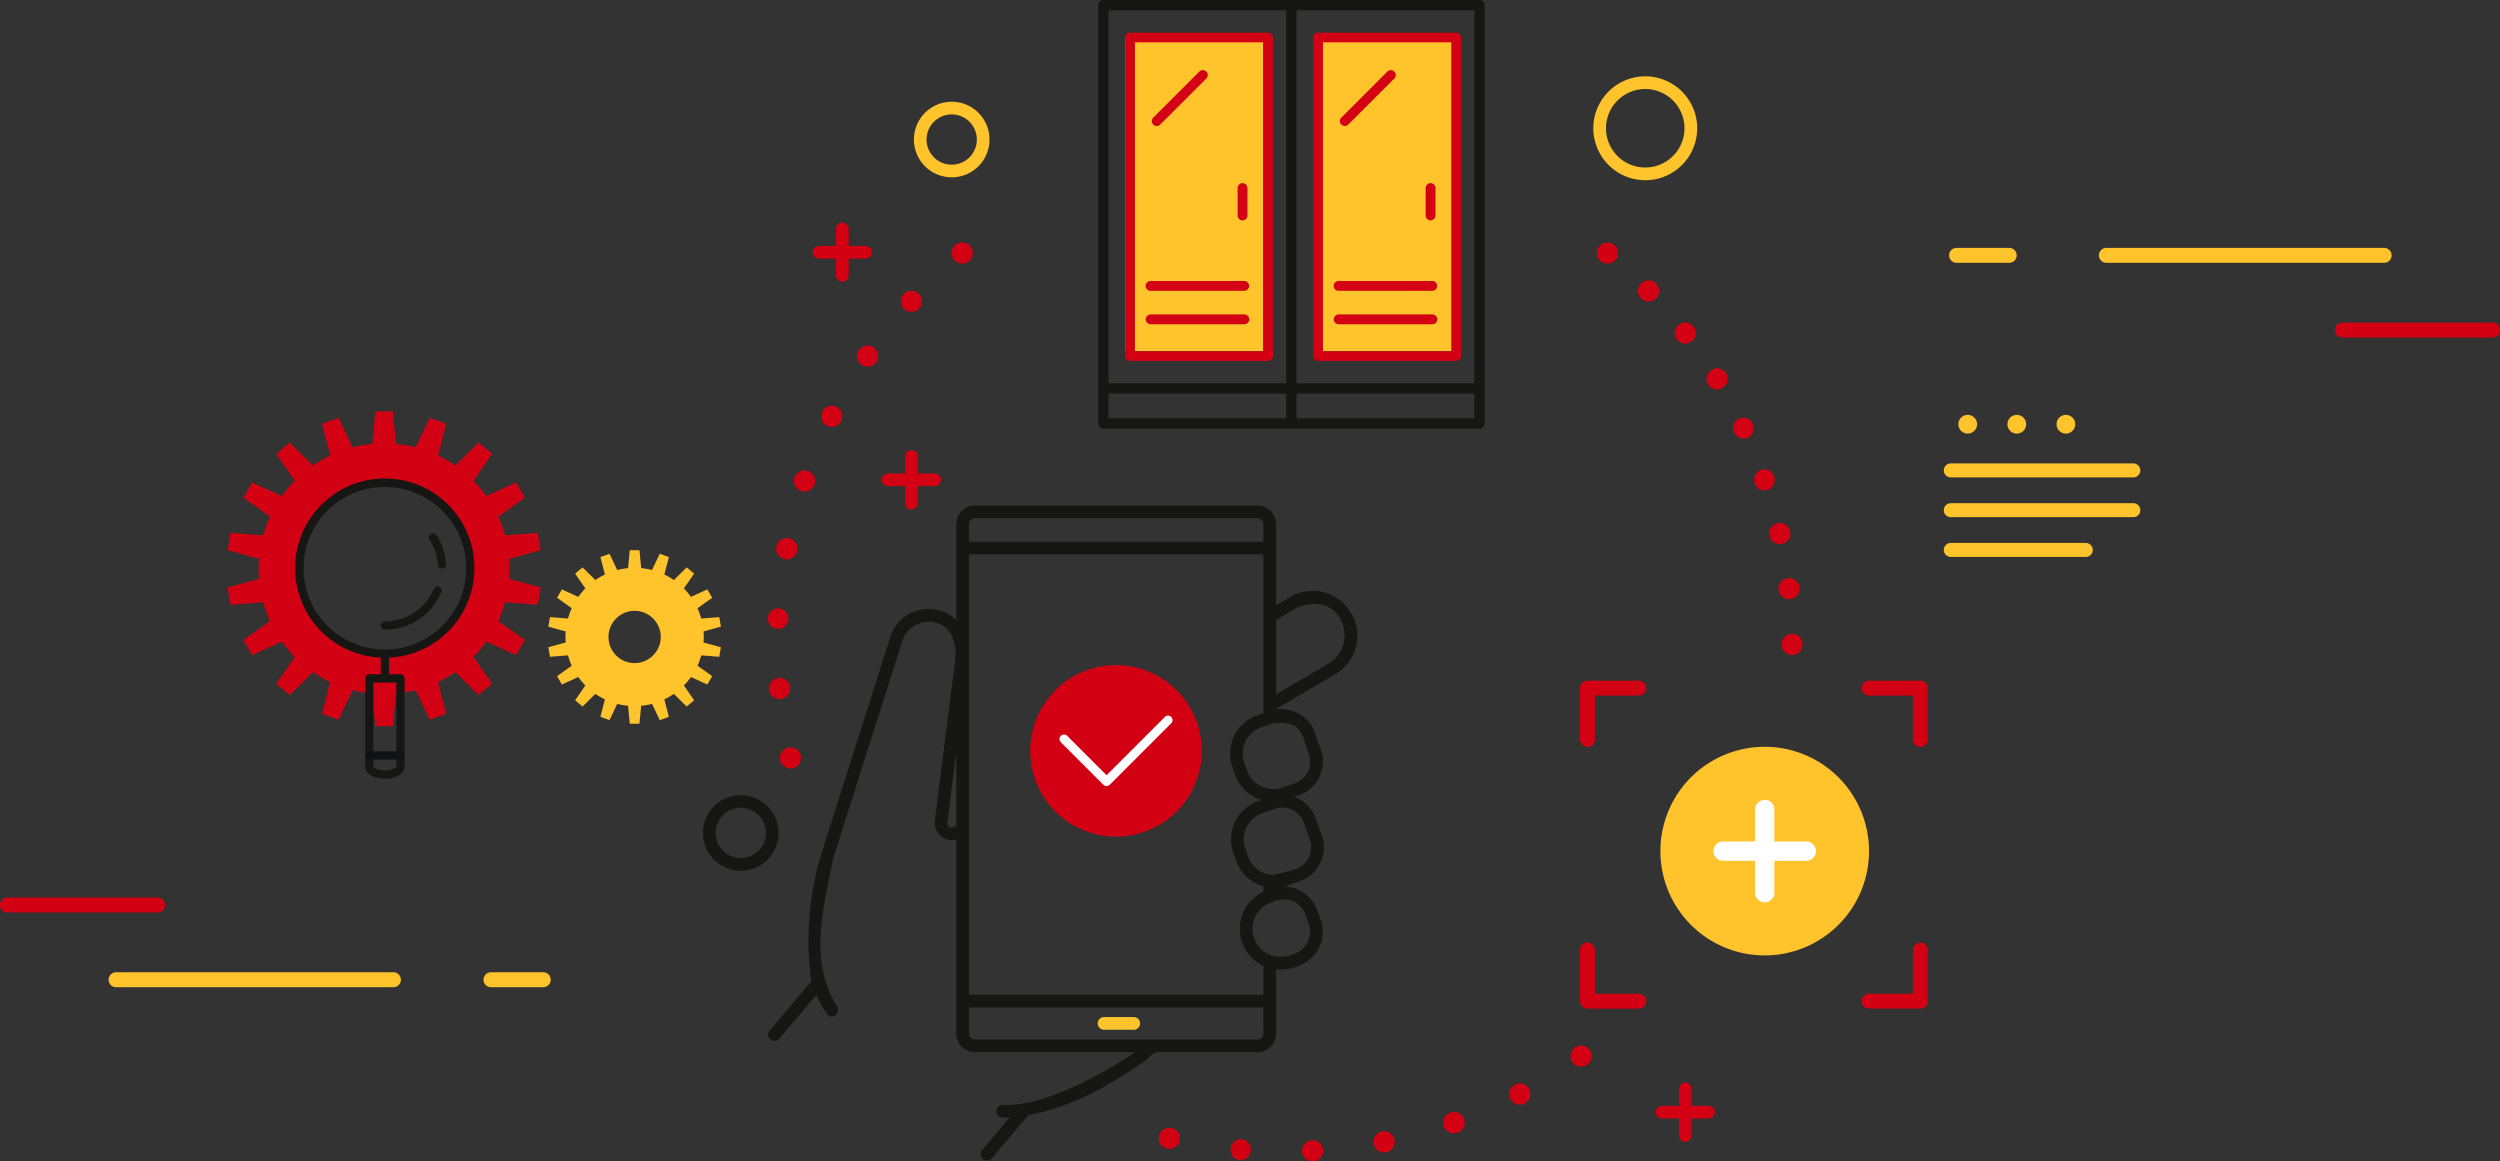 <svg xmlns="http://www.w3.org/2000/svg" xmlns:xlink="http://www.w3.org/1999/xlink" width="566.929" height="263.369" viewBox="0 0 566.929 263.369">
  <rect x="0" y="0" width="566.929" height="263.369" fill="#333333" stroke="none"/>
  <defs>
    <clipPath id="clip-path">
      <rect id="Rectángulo_2357" data-name="Rectángulo 2357" width="566.929" height="263.369" transform="translate(0.48 10.048)" fill="none"/>
    </clipPath>
  </defs>
  <g id="img_autoevaluacion" transform="translate(-0.48 -10.048)">
    <g id="Grupo_8064" data-name="Grupo 8064">
      <g id="Grupo_8063" data-name="Grupo 8063" clip-path="url(#clip-path)">
        <path id="Trazado_7657" data-name="Trazado 7657" d="M373.574,30.234a8.9,8.9,0,1,1-8.9,8.9,8.913,8.913,0,0,1,8.9-8.9m0,20.681A11.778,11.778,0,1,0,361.8,39.137a11.793,11.793,0,0,0,11.778,11.778" fill="#ffc42c"/>
        <path id="Trazado_7658" data-name="Trazado 7658" d="M216.3,35.993a5.7,5.7,0,1,1-5.7,5.7,5.7,5.7,0,0,1,5.7-5.7m0,14.266a8.57,8.57,0,1,0-8.57-8.57,8.579,8.579,0,0,0,8.57,8.57" fill="#ffc42c"/>
        <path id="Trazado_7659" data-name="Trazado 7659" d="M387.921,260.83h-3.84v-3.839a1.437,1.437,0,1,0-2.874,0v3.839h-3.84a1.438,1.438,0,0,0,0,2.876h3.84v3.839a1.437,1.437,0,1,0,2.874,0v-3.839h3.84a1.438,1.438,0,0,0,0-2.876" fill="#d30014"/>
        <path id="Trazado_7660" data-name="Trazado 7660" d="M201.873,120.287h3.84v3.839a1.438,1.438,0,1,0,2.875,0v-3.839h3.839a1.438,1.438,0,1,0,0-2.876h-3.839v-3.839a1.438,1.438,0,1,0-2.875,0v3.839h-3.84a1.438,1.438,0,0,0,0,2.876" fill="#d30014"/>
        <path id="Trazado_7661" data-name="Trazado 7661" d="M186.214,68.7h3.84v3.84a1.438,1.438,0,0,0,2.875,0V68.7h3.839a1.438,1.438,0,0,0,0-2.876h-3.839V61.989a1.438,1.438,0,1,0-2.875,0v3.838h-3.84a1.438,1.438,0,0,0,0,2.876" fill="#d30014"/>
        <path id="Trazado_7662" data-name="Trazado 7662" d="M409.076,155.263a3.4,3.4,0,0,0-.221-.412,2.852,2.852,0,0,0-.3-.365,3.468,3.468,0,0,0-.364-.3,2.344,2.344,0,0,0-.412-.221,2.686,2.686,0,0,0-.451-.134,2.182,2.182,0,0,0-.938,0,2.369,2.369,0,0,0-.451.134,2.344,2.344,0,0,0-.412.221,2.62,2.62,0,0,0-.365.3,2.408,2.408,0,0,0,0,3.393,2.87,2.87,0,0,0,.365.3,2.556,2.556,0,0,0,.412.22,2.3,2.3,0,0,0,.451.134,2.316,2.316,0,0,0,.938,0,2.6,2.6,0,0,0,.451-.134,2.556,2.556,0,0,0,.412-.22,3.92,3.92,0,0,0,.364-.3,2.444,2.444,0,0,0,.7-1.7,2.675,2.675,0,0,0-.048-.47,2.456,2.456,0,0,0-.134-.45" fill="#d30014"/>
        <path id="Trazado_7663" data-name="Trazado 7663" d="M403.8,143.79a2.394,2.394,0,0,0,2.377,2.137,2.461,2.461,0,0,0,.258-.009,2.4,2.4,0,1,0-2.635-2.128" fill="#d30014"/>
        <path id="Trazado_7664" data-name="Trazado 7664" d="M381.176,83.688a2.393,2.393,0,1,0,3.354.412,2.4,2.4,0,0,0-3.354-.412" fill="#d30014"/>
        <path id="Trazado_7665" data-name="Trazado 7665" d="M387.828,97.24a2.4,2.4,0,0,0,2.04,1.141,2.333,2.333,0,0,0,1.257-.365,2.4,2.4,0,1,0-3.3-.776" fill="#d30014"/>
        <path id="Trazado_7666" data-name="Trazado 7666" d="M394.872,104.945a2.4,2.4,0,0,0,1.025,4.562,2.294,2.294,0,0,0,1.025-.23,2.4,2.4,0,0,0-2.05-4.332" fill="#d30014"/>
        <path id="Trazado_7667" data-name="Trazado 7667" d="M372.656,74.305a2.4,2.4,0,1,0,3.382.047,2.4,2.4,0,0,0-3.382-.047" fill="#d30014"/>
        <path id="Trazado_7668" data-name="Trazado 7668" d="M399.885,116.581a2.4,2.4,0,0,0,.785,4.668,2.482,2.482,0,0,0,.777-.135,2.4,2.4,0,0,0-1.562-4.533" fill="#d30014"/>
        <path id="Trazado_7669" data-name="Trazado 7669" d="M403.584,128.7a2.4,2.4,0,0,0,.517,4.745,2.563,2.563,0,0,0,.528-.058,2.4,2.4,0,0,0-1.045-4.687" fill="#d30014"/>
        <path id="Trazado_7670" data-name="Trazado 7670" d="M365.007,69.829a2.4,2.4,0,0,0,1.7-4.092,2.486,2.486,0,0,0-3.393,0,2.4,2.4,0,0,0,1.7,4.092" fill="#d30014"/>
        <path id="Trazado_7671" data-name="Trazado 7671" d="M267.871,267.283a2.092,2.092,0,0,0-.221-.412,1.842,1.842,0,0,0-.3-.364,2.137,2.137,0,0,0-.364-.3,2.551,2.551,0,0,0-.412-.219,2.321,2.321,0,0,0-.451-.144,2.446,2.446,0,0,0-2.166.661,2.289,2.289,0,0,0-.3.364,3,3,0,0,0-.221.412,2.451,2.451,0,0,0-.132.442,2.557,2.557,0,0,0-.048.469,2.414,2.414,0,0,0,.048.469,2.38,2.38,0,0,0,.132.451,2.941,2.941,0,0,0,.221.412,2.281,2.281,0,0,0,.3.363,2.4,2.4,0,0,0,1.7.7,1.924,1.924,0,0,0,.47-.048,2.514,2.514,0,0,0,.451-.134,2.563,2.563,0,0,0,.412-.221,2.137,2.137,0,0,0,.364-.3,1.835,1.835,0,0,0,.3-.363,2.064,2.064,0,0,0,.221-.412,2.538,2.538,0,0,0,.134-.451,1.873,1.873,0,0,0,.048-.469,1.957,1.957,0,0,0-.048-.469,2.629,2.629,0,0,0-.134-.442" fill="#d30014"/>
        <path id="Trazado_7672" data-name="Trazado 7672" d="M282.008,268.376a2.4,2.4,0,0,0-.412,4.773c.066,0,.143.009.211.009a2.4,2.4,0,0,0,.2-4.782" fill="#d30014"/>
        <path id="Trazado_7673" data-name="Trazado 7673" d="M298.023,268.635a2.392,2.392,0,0,0,.125,4.782h.134a2.394,2.394,0,1,0-.259-4.782" fill="#d30014"/>
        <path id="Trazado_7674" data-name="Trazado 7674" d="M344.008,256.022a2.394,2.394,0,1,0,3.231,1.006,2.388,2.388,0,0,0-3.231-1.006" fill="#d30014"/>
        <path id="Trazado_7675" data-name="Trazado 7675" d="M329.335,262.4a2.4,2.4,0,0,0,.8,4.657,2.247,2.247,0,0,0,.8-.134,2.4,2.4,0,1,0-1.591-4.523" fill="#d30014"/>
        <path id="Trazado_7676" data-name="Trazado 7676" d="M313.9,266.641a2.394,2.394,0,0,0,.46,4.744,2.585,2.585,0,0,0,.47-.048,2.394,2.394,0,0,0-.93-4.7" fill="#d30014"/>
        <path id="Trazado_7677" data-name="Trazado 7677" d="M361.241,248.632a2.564,2.564,0,0,0-.221-.421,3.279,3.279,0,0,0-.3-.364,4.54,4.54,0,0,0-.364-.3,3.258,3.258,0,0,0-.412-.22,2.633,2.633,0,0,0-.451-.134,2.549,2.549,0,0,0-.938,0,2.37,2.37,0,0,0-.451.134,3.26,3.26,0,0,0-.412.22,3.378,3.378,0,0,0-.365.3,3.272,3.272,0,0,0-.3.364,2.42,2.42,0,0,0-.221.421,2.306,2.306,0,0,0-.134.442,1.918,1.918,0,0,0-.048.469,1.874,1.874,0,0,0,.048.469,2.462,2.462,0,0,0,.134.451,2.344,2.344,0,0,0,.221.412,2.226,2.226,0,0,0,.3.365,2.409,2.409,0,0,0,1.7.7,1.918,1.918,0,0,0,.469-.048,2.726,2.726,0,0,0,.451-.134,2.412,2.412,0,0,0,.412-.221,2.563,2.563,0,0,0,.364-.3,2.23,2.23,0,0,0,.3-.365,2.448,2.448,0,0,0,.4-1.332,2.574,2.574,0,0,0-.048-.469,2.3,2.3,0,0,0-.134-.442" fill="#d30014"/>
        <path id="Trazado_7678" data-name="Trazado 7678" d="M219.6,65.219a2.367,2.367,0,0,0-.441-.134,2.435,2.435,0,0,0-2.166.651,2.408,2.408,0,0,0,0,3.393,2.447,2.447,0,0,0,1.7.7,2.675,2.675,0,0,0,.469-.048,2.367,2.367,0,0,0,.441-.134,2.786,2.786,0,0,0,.422-.221,3.764,3.764,0,0,0,.364-.3,2.408,2.408,0,0,0,0-3.393,3.6,3.6,0,0,0-.364-.3,3.324,3.324,0,0,0-.422-.221" fill="#d30014"/>
        <path id="Trazado_7679" data-name="Trazado 7679" d="M207.146,80.774a2.4,2.4,0,1,0-1.62-.633,2.4,2.4,0,0,0,1.62.633" fill="#d30014"/>
        <path id="Trazado_7680" data-name="Trazado 7680" d="M186.952,103.393a2.393,2.393,0,0,0,1.063,3.211,2.3,2.3,0,0,0,1.074.259,2.4,2.4,0,1,0-2.137-3.47" fill="#d30014"/>
        <path id="Trazado_7681" data-name="Trazado 7681" d="M195.252,89.438a2.394,2.394,0,1,0,3.335-.6,2.393,2.393,0,0,0-3.335.6" fill="#d30014"/>
        <path id="Trazado_7682" data-name="Trazado 7682" d="M179.658,165.978a2.4,2.4,0,1,0-2.4,2.6,1.6,1.6,0,0,0,.212-.009,2.387,2.387,0,0,0,2.184-2.587" fill="#d30014"/>
        <path id="Trazado_7683" data-name="Trazado 7683" d="M178.431,136.852a2.56,2.56,0,0,0,.451.047,2.42,2.42,0,1,0-.451-.047" fill="#d30014"/>
        <path id="Trazado_7684" data-name="Trazado 7684" d="M176.869,152.675h.115a2.335,2.335,0,1,0-.115,0" fill="#d30014"/>
        <path id="Trazado_7685" data-name="Trazado 7685" d="M182.169,121.392a2.395,2.395,0,1,0-1.5-3.038,2.4,2.4,0,0,0,1.5,3.038" fill="#d30014"/>
        <path id="Trazado_7686" data-name="Trazado 7686" d="M179.725,184.313a2.432,2.432,0,0,0,1.7-.7,2.408,2.408,0,0,0,.7-1.7,2.58,2.58,0,0,0-.038-.471,2.455,2.455,0,0,0-.144-.45,2.37,2.37,0,0,0-.221-.411,2.15,2.15,0,0,0-.3-.365,2.474,2.474,0,0,0-3.384,0,2.057,2.057,0,0,0-.3.365,2.371,2.371,0,0,0-.221.411,2.457,2.457,0,0,0-.144.45,2.6,2.6,0,0,0-.048.471,2.405,2.405,0,0,0,2.4,2.4" fill="#d30014"/>
        <path id="Trazado_7687" data-name="Trazado 7687" d="M168.469,204.638a5.7,5.7,0,1,1,5.7-5.7,5.7,5.7,0,0,1-5.7,5.7m0-14.266a8.57,8.57,0,1,0,8.57,8.57,8.58,8.58,0,0,0-8.57-8.57" fill="#161615"/>
        <path id="Trazado_7688" data-name="Trazado 7688" d="M305.08,156.24a7.4,7.4,0,0,1-3.4,4.338l-11.825,6.906V150.635l4.829-2.822c5.74-2.189,9.632.354,10.585,4.936a7.115,7.115,0,0,1-.186,3.491M290.277,174c2.4-.151,4.693.371,5.674,3.151l1.371,3.918a5.109,5.109,0,0,1,.287,1.524,5.176,5.176,0,0,1-3.454,5.059l-2.856,1c-.048.017-.1.026-.146.042a6.141,6.141,0,0,1-2.592.278,6.288,6.288,0,0,1-5.272-4.169l-.636-1.8a6.288,6.288,0,0,1,3.857-8.016l2.384-.838c.459-.066.923-.121,1.383-.15m5.895,22.628s1.368,3.911,1.371,3.918a5.3,5.3,0,0,1-3.166,6.582s-4.683,1.412-5.6,1.315c-.057,0-.116,0-.173-.013a6.258,6.258,0,0,1-5.1-4.14l-.626-1.808a6.282,6.282,0,0,1,3.846-8.016s3.2-1.11,3.365-1.152a5.192,5.192,0,0,1,6.086,3.314m-4.227,17.358a5.2,5.2,0,0,1,3.728,1.951,5.059,5.059,0,0,1,.831,1.5l.8,2.256a5.3,5.3,0,0,1-3.177,6.6,7.988,7.988,0,0,1-5.261.459,6.28,6.28,0,0,1-3.96-3.923l-.045-.118a6.3,6.3,0,0,1,3.877-8.022,7.772,7.772,0,0,1,3.208-.7m-4.967,21.653H220.219V135.77h66.759v5.6h0v30.406l-1.42.5a9.162,9.162,0,0,0-5.615,11.682l.633,1.8a9.175,9.175,0,0,0,5.99,5.714l-.8.281a9.157,9.157,0,0,0-5.608,11.676l.628,1.809a9.122,9.122,0,0,0,6.19,5.789v1.27a9.184,9.184,0,0,0-4.82,11.39l.044.114a9.1,9.1,0,0,0,4.776,5.28Zm0,8.795a1.341,1.341,0,0,1-1.34,1.339H221.559a1.341,1.341,0,0,1-1.34-1.34v-5.92h66.759ZM220.219,128.9a1.341,1.341,0,0,1,1.34-1.34h64.079a1.341,1.341,0,0,1,1.34,1.34v4H220.219Zm-2.875,68.478-.264.127c-1.052.446-1.371.1-1.5-.036a1.2,1.2,0,0,1-.249-1l2.01-16.037Zm90.636-45.637a10.34,10.34,0,0,0-7.026-7.3,10.04,10.04,0,0,0-7.691.87l-3.411,1.992V128.9a4.22,4.22,0,0,0-4.214-4.216H221.559a4.221,4.221,0,0,0-4.215,4.216v21.739c-.018-.017-.04-.032-.058-.048a9.139,9.139,0,0,0-15.081,4.437l-15.547,48.9c-.016.05-.024.1-.04.154a68.1,68.1,0,0,0-2.2,28.31l.044.2-9.458,11.143a1.437,1.437,0,1,0,2.192,1.86l8.4-9.9a40.48,40.48,0,0,0,2.27,4.135,1.438,1.438,0,1,0,2.438-1.524c-6.489-10.41-3.106-22.417-.881-33.592l15.536-48.868c.009-.031.018-.063.03-.114a6.355,6.355,0,0,1,7.186-4.617c4.257.761,5.372,5.036,4.9,8.724s-4.559,35.956-4.6,36.24a3.917,3.917,0,0,0,4.551,4.412c.06-.012.12-.022.183-.037.042-.009.083-.017.127-.028v44a4.22,4.22,0,0,0,4.215,4.215H257.91c-1.513,1.017-3.128,2.046-4.818,3.057-5.923,3.536-12.7,6.8-18.695,8.21-.613.144-1.217.268-1.816.373a19.9,19.9,0,0,1-4.619.33,1.437,1.437,0,0,0-.173,2.869c.351.021.709.032,1.076.032.185,0,.387-.023.577-.028l-6.228,7.348a1.437,1.437,0,1,0,2.193,1.859l8.21-9.686a58.176,58.176,0,0,0,15.78-5.743,84.487,84.487,0,0,0,7.259-4.324c1.246-.819,2.545-1.615,3.726-2.526.68-.525,1.6-1.771,2.537-1.771h22.719a4.219,4.219,0,0,0,4.214-4.215V229.884c.035,0,.07,0,.1.005a11.153,11.153,0,0,0,6.616-1.6,8.162,8.162,0,0,0,3.444-9.56l-.8-2.258a8.206,8.206,0,0,0-7.461-5.368c-.046,0-.093-.011-.155-.011.019-.005.038-.013.057-.017,1.247-.317,2.459-.816,3.671-1.242a7.979,7.979,0,0,0,3.761-2.744,8.1,8.1,0,0,0,.824-1.359,7.984,7.984,0,0,0,.343-6.142s-1.372-3.923-1.381-3.945a8.171,8.171,0,0,0-4.844-4.865c-.02-.007-.037-.017-.057-.024l1.134-.4a8.025,8.025,0,0,0,4.846-4.731c.012-.029.026-.056.036-.085.03-.077.049-.158.076-.237a7.992,7.992,0,0,0-.031-5.194s-1.559-4.412-1.669-4.646a8.221,8.221,0,0,0-8.454-4.567c-.018,0-.04,0-.06.007v-.089l13.105-7.66.139-.081a10.2,10.2,0,0,0,5.2-8.7,9.883,9.883,0,0,0-.32-2.637" fill="#161615"/>
        <path id="Trazado_7689" data-name="Trazado 7689" d="M250.849,243.568h6.731a1.438,1.438,0,0,0,0-2.876h-6.731a1.438,1.438,0,1,0,0,2.876" fill="#ffc42c"/>
      </g>
    </g>
    <rect id="Rectángulo_2358" data-name="Rectángulo 2358" width="31.294" height="71.14" transform="translate(255.651 18.558)" fill="#ffc42c"/>
    <rect id="Rectángulo_2359" data-name="Rectángulo 2359" width="31.294" height="71.14" transform="translate(299.391 18.558)" fill="#ffc42c"/>
    <path id="Trazado_7690" data-name="Trazado 7690" d="M286.945,89.7h-29.1V19.655h29.1Zm1.1-72.237H256.748a1.1,1.1,0,0,0-1.1,1.1V90.795a1.1,1.1,0,0,0,1.1,1.1h31.294a1.1,1.1,0,0,0,1.1-1.1V18.558a1.1,1.1,0,0,0-1.1-1.1" fill="#d30014"/>
    <path id="Trazado_7691" data-name="Trazado 7691" d="M262.016,38.295a1.113,1.113,0,0,0,1.574,0l10.44-10.439a1.113,1.113,0,0,0-1.575-1.574L262.016,36.721a1.112,1.112,0,0,0,0,1.574" fill="#d30014"/>
    <path id="Trazado_7692" data-name="Trazado 7692" d="M281.136,52.663v6.281a1.114,1.114,0,0,0,2.227,0V52.663a1.114,1.114,0,0,0-2.227,0" fill="#d30014"/>
    <path id="Trazado_7693" data-name="Trazado 7693" d="M261.39,76h21.242a1.113,1.113,0,1,0,0-2.227H261.39a1.113,1.113,0,0,0,0,2.227" fill="#d30014"/>
    <path id="Trazado_7694" data-name="Trazado 7694" d="M261.39,83.579h21.242a1.114,1.114,0,1,0,0-2.227H261.39a1.114,1.114,0,0,0,0,2.227" fill="#d30014"/>
    <path id="Trazado_7695" data-name="Trazado 7695" d="M329.588,89.7h-29.1V19.655h29.1Zm1.1-72.237H299.391a1.1,1.1,0,0,0-1.1,1.1V90.795a1.1,1.1,0,0,0,1.1,1.1h31.294a1.1,1.1,0,0,0,1.1-1.1V18.558a1.1,1.1,0,0,0-1.1-1.1" fill="#d30014"/>
    <path id="Trazado_7696" data-name="Trazado 7696" d="M304.659,38.295a1.113,1.113,0,0,0,1.574,0l10.44-10.439a1.113,1.113,0,0,0-1.574-1.574l-10.44,10.439a1.112,1.112,0,0,0,0,1.574" fill="#d30014"/>
    <path id="Trazado_7697" data-name="Trazado 7697" d="M323.779,52.663v6.281a1.114,1.114,0,0,0,2.227,0V52.663a1.114,1.114,0,0,0-2.227,0" fill="#d30014"/>
    <path id="Trazado_7698" data-name="Trazado 7698" d="M304.033,76h21.242a1.113,1.113,0,1,0,0-2.227H304.033a1.113,1.113,0,0,0,0,2.227" fill="#d30014"/>
    <path id="Trazado_7699" data-name="Trazado 7699" d="M304.033,83.579h21.242a1.114,1.114,0,1,0,0-2.227H304.033a1.114,1.114,0,0,0,0,2.227" fill="#d30014"/>
    <path id="Trazado_7700" data-name="Trazado 7700" d="M335.976,10.048H250.69a1.174,1.174,0,0,0-1.175,1.174v94.86a1.174,1.174,0,0,0,1.175,1.174h85.286a1.173,1.173,0,0,0,1.174-1.174V11.222A1.173,1.173,0,0,0,335.976,10.048ZM294.507,12.4h40.3V96.958h-40.3Zm-42.643,0h40.294V96.958H251.864Zm0,86.909h40.294v5.6H251.864Zm82.938,5.6h-40.3v-5.6h40.3Z" fill="#161615"/>
    <path id="Trazado_7701" data-name="Trazado 7701" d="M273,180.325a19.448,19.448,0,1,1-19.449-19.449A19.449,19.449,0,0,1,273,180.325" fill="#d30014"/>
    <path id="Trazado_7702" data-name="Trazado 7702" d="M250.7,188.011a1.018,1.018,0,0,0,1.441,0l13.931-13.931a1.019,1.019,0,1,0-1.441-1.441l-13.21,13.21-8.948-8.949a1.02,1.02,0,0,0-1.443,1.441Z" fill="#fff"/>
    <path id="Trazado_7703" data-name="Trazado 7703" d="M362.158,177.743V166.1a1.69,1.69,0,0,1-1.69,1.69h11.644a1.69,1.69,0,1,0,0-3.38H360.468a1.691,1.691,0,0,0-1.691,1.69v11.644a1.69,1.69,0,0,0,3.381,0" fill="#d30014"/>
    <path id="Trazado_7704" data-name="Trazado 7704" d="M424.32,167.789h11.644a1.69,1.69,0,0,1-1.69-1.69v11.644a1.69,1.69,0,0,0,3.38,0V166.1a1.69,1.69,0,0,0-1.69-1.69H424.32a1.69,1.69,0,1,0,0,3.38" fill="#d30014"/>
    <path id="Trazado_7705" data-name="Trazado 7705" d="M434.274,225.443v11.644a1.69,1.69,0,0,1,1.69-1.69H424.32a1.69,1.69,0,1,0,0,3.38h11.644a1.69,1.69,0,0,0,1.691-1.69V225.443a1.691,1.691,0,0,0-3.381,0" fill="#d30014"/>
    <path id="Trazado_7706" data-name="Trazado 7706" d="M372.112,235.4H360.468a1.691,1.691,0,0,1,1.69,1.69V225.443a1.69,1.69,0,1,0-3.38,0v11.644a1.69,1.69,0,0,0,1.69,1.691h11.644a1.69,1.69,0,0,0,0-3.381" fill="#d30014"/>
    <path id="Trazado_7707" data-name="Trazado 7707" d="M484.261,115.141h-41.4a1.583,1.583,0,0,0,0,3.167h41.4a1.583,1.583,0,0,0,0-3.167" fill="#ffc42c"/>
    <path id="Trazado_7708" data-name="Trazado 7708" d="M484.261,124.158h-41.4a1.583,1.583,0,0,0,0,3.167h41.4a1.583,1.583,0,0,0,0-3.167" fill="#ffc42c"/>
    <path id="Trazado_7709" data-name="Trazado 7709" d="M473.473,133.177H442.857a1.583,1.583,0,1,0,0,3.167h30.616a1.583,1.583,0,1,0,0-3.167" fill="#ffc42c"/>
    <path id="Trazado_7710" data-name="Trazado 7710" d="M448.826,106.254a2.122,2.122,0,1,1-2.12-2.122,2.121,2.121,0,0,1,2.12,2.122" fill="#ffc42c"/>
    <path id="Trazado_7711" data-name="Trazado 7711" d="M459.957,106.252a2.123,2.123,0,1,1-2.122-2.119,2.123,2.123,0,0,1,2.122,2.119" fill="#ffc42c"/>
    <path id="Trazado_7712" data-name="Trazado 7712" d="M471.087,106.252a2.122,2.122,0,1,1-2.12-2.122,2.122,2.122,0,0,1,2.12,2.122" fill="#ffc42c"/>
    <path id="Trazado_7713" data-name="Trazado 7713" d="M87.756,158.52a19.485,19.485,0,1,1,19.486-19.484A19.483,19.483,0,0,1,87.756,158.52m28.285-19.484c0-.764-.038-1.516-.1-2.265L123.1,134.8l-.694-3.929-7.389.592a28.185,28.185,0,0,0-1.549-4.256l6.04-4.3-1.995-3.455-6.744,3.086a28.746,28.746,0,0,0-2.909-3.469l4.208-6.107-3.054-2.565-5.284,5.206a28.208,28.208,0,0,0-3.919-2.271l1.865-7.17L97.924,104.8l-3.179,6.689a28.524,28.524,0,0,0-4.464-.778l-.7-7.383H85.593l-.7,7.383a28.4,28.4,0,0,0-4.462.779l-3.18-6.69L73.5,106.165l1.864,7.17a28.426,28.426,0,0,0-3.919,2.271l-5.283-5.2-3.055,2.563,4.211,6.107a28.382,28.382,0,0,0-2.909,3.469l-6.747-3.086-1.994,3.456,6.04,4.3a28.4,28.4,0,0,0-1.549,4.256l-7.389-.592-.693,3.929,7.153,1.971c-.06.749-.1,1.5-.1,2.265s.037,1.514.1,2.263l-7.153,1.973.693,3.927,7.389-.592a28.186,28.186,0,0,0,1.549,4.256l-6.04,4.3,1.994,3.455,6.745-3.086A28.834,28.834,0,0,0,67.317,159L63.108,165.1l3.055,2.565,5.283-5.205a28.217,28.217,0,0,0,3.919,2.27L73.5,171.9l3.748,1.365,3.179-6.69a28.552,28.552,0,0,0,4.463.778l.7,7.383h3.988l.7-7.383a28.557,28.557,0,0,0,4.465-.778l3.178,6.69,3.749-1.364-1.865-7.172a28.263,28.263,0,0,0,3.92-2.269l5.283,5.2,3.054-2.564L107.857,159a28.823,28.823,0,0,0,2.909-3.469l6.744,3.086,1.995-3.456-6.04-4.295a28.362,28.362,0,0,0,1.55-4.258l7.388.592.694-3.927-7.154-1.973c.06-.748.1-1.5.1-2.263" fill="#d30014"/>
    <path id="Trazado_7714" data-name="Trazado 7714" d="M144.394,160.417a5.925,5.925,0,1,1,5.924-5.925,5.925,5.925,0,0,1-5.924,5.925m15.681-5.925c0-.42-.021-.836-.054-1.247l3.943-1.087-.383-2.165-4.072.326a15.532,15.532,0,0,0-.854-2.345l3.329-2.37-1.1-1.9-3.718,1.7a15.594,15.594,0,0,0-1.6-1.912l2.32-3.366-1.683-1.413-2.912,2.869a15.682,15.682,0,0,0-2.16-1.251l1.029-3.952-2.068-.752-1.752,3.687a15.557,15.557,0,0,0-2.46-.429l-.385-4.068h-2.2l-.387,4.068a15.439,15.439,0,0,0-2.458.43l-1.754-3.688-2.065.752,1.028,3.952a15.693,15.693,0,0,0-2.161,1.251l-2.91-2.868-1.684,1.412,2.32,3.366a15.594,15.594,0,0,0-1.6,1.912l-3.718-1.7-1.1,1.9,3.327,2.368a15.526,15.526,0,0,0-.853,2.345l-4.073-.326-.381,2.165,3.942,1.087c-.033.411-.053.827-.053,1.247s.02.835.053,1.247l-3.942,1.088.381,2.164,4.073-.327a15.59,15.59,0,0,0,.853,2.347l-3.327,2.368,1.1,1.9,3.717-1.7a15.691,15.691,0,0,0,1.6,1.912l-2.32,3.365,1.684,1.413,2.91-2.867a15.492,15.492,0,0,0,2.161,1.251l-1.028,3.951,2.065.753,1.752-3.687a15.615,15.615,0,0,0,2.46.429l.387,4.069h2.2l.385-4.069a15.588,15.588,0,0,0,2.461-.429l1.751,3.687,2.068-.752-1.029-3.952a15.574,15.574,0,0,0,2.16-1.25l2.912,2.868,1.683-1.414-2.319-3.366a15.591,15.591,0,0,0,1.6-1.911l3.718,1.7,1.1-1.9-3.329-2.368a15.555,15.555,0,0,0,.854-2.347l4.072.327.383-2.164-3.943-1.088c.033-.412.054-.827.054-1.247" fill="#ffc42c"/>
    <g id="Grupo_8065" data-name="Grupo 8065">
      <path id="Trazado_7715" data-name="Trazado 7715" d="M108.06,138.922a20.323,20.323,0,1,0-21.236,20.256v3.781h-2.6a.933.933,0,0,0-.932.932l0,20.054c0,1.532,1.92,2.686,4.464,2.687a5.525,5.525,0,0,0,3.828-1.251,2.009,2.009,0,0,0,.638-1.437V163.89a.93.93,0,0,0-.932-.932h-2.6v-3.782A20.314,20.314,0,0,0,108.06,138.922Zm-20.3,45.845c-1.67,0-2.545-.627-2.6-.828V164.823h5.2v19.117C90.3,184.14,89.426,184.767,87.757,184.767ZM69.318,138.922A18.439,18.439,0,1,1,87.756,157.36h0a18.437,18.437,0,0,1-18.435-18.438Z" fill="#161615"/>
      <path id="Trazado_7716" data-name="Trazado 7716" d="M87.756,152.831a13.891,13.891,0,0,0,12.817-8.495.932.932,0,1,0-1.716-.726,12.03,12.03,0,0,1-11.1,7.357.932.932,0,1,0,0,1.864Z" fill="#161615"/>
      <path id="Trazado_7717" data-name="Trazado 7717" d="M99.776,138.113a.932.932,0,1,0,1.86-.123,13.9,13.9,0,0,0-2.17-6.583.933.933,0,0,0-1.569,1.009A12.011,12.011,0,0,1,99.776,138.113Z" fill="#161615"/>
    </g>
    <path id="Trazado_7718" data-name="Trazado 7718" d="M84.225,182.281h7.066a.932.932,0,1,0,0-1.864H84.225a.932.932,0,1,0,0,1.864" fill="#0f1112"/>
    <path id="Trazado_7719" data-name="Trazado 7719" d="M123.669,230.531H111.82a1.694,1.694,0,1,0,0,3.389h11.849a1.694,1.694,0,1,0,0-3.389" fill="#ffc42c"/>
    <path id="Trazado_7720" data-name="Trazado 7720" d="M89.7,230.531H26.8a1.694,1.694,0,1,0,0,3.389H89.7a1.694,1.694,0,1,0,0-3.389" fill="#ffc42c"/>
    <path id="Trazado_7721" data-name="Trazado 7721" d="M36.186,213.586H2.175a1.695,1.695,0,1,0,0,3.389H36.186a1.695,1.695,0,1,0,0-3.389" fill="#d30014"/>
    <path id="Trazado_7722" data-name="Trazado 7722" d="M444.22,69.648h11.849a1.695,1.695,0,1,0,0-3.389H444.22a1.695,1.695,0,1,0,0,3.389" fill="#ffc42c"/>
    <path id="Trazado_7723" data-name="Trazado 7723" d="M478.189,69.648h62.9a1.695,1.695,0,1,0,0-3.389h-62.9a1.695,1.695,0,1,0,0,3.389" fill="#ffc42c"/>
    <path id="Trazado_7724" data-name="Trazado 7724" d="M531.7,86.593h34.012a1.695,1.695,0,1,0,0-3.389H531.7a1.695,1.695,0,1,0,0,3.389" fill="#d30014"/>
    <path id="Trazado_7725" data-name="Trazado 7725" d="M400.664,179.4a23.654,23.654,0,1,1-23.653,23.655A23.656,23.656,0,0,1,400.664,179.4" fill="#ffc42c"/>
    <path id="Trazado_7726" data-name="Trazado 7726" d="M402.853,212.49V193.627a2.189,2.189,0,1,0-4.378,0l0,18.863a2.189,2.189,0,0,0,4.379,0" fill="#fff"/>
    <path id="Trazado_7727" data-name="Trazado 7727" d="M391.232,205.247H410.1a2.189,2.189,0,1,0,0-4.378H391.232a2.189,2.189,0,0,0,0,4.378" fill="#fff"/>
    <rect id="Rectángulo_2360" data-name="Rectángulo 2360" width="566.929" height="263.369" transform="translate(0.48 10.048)" fill="none"/>
  </g>
</svg>

